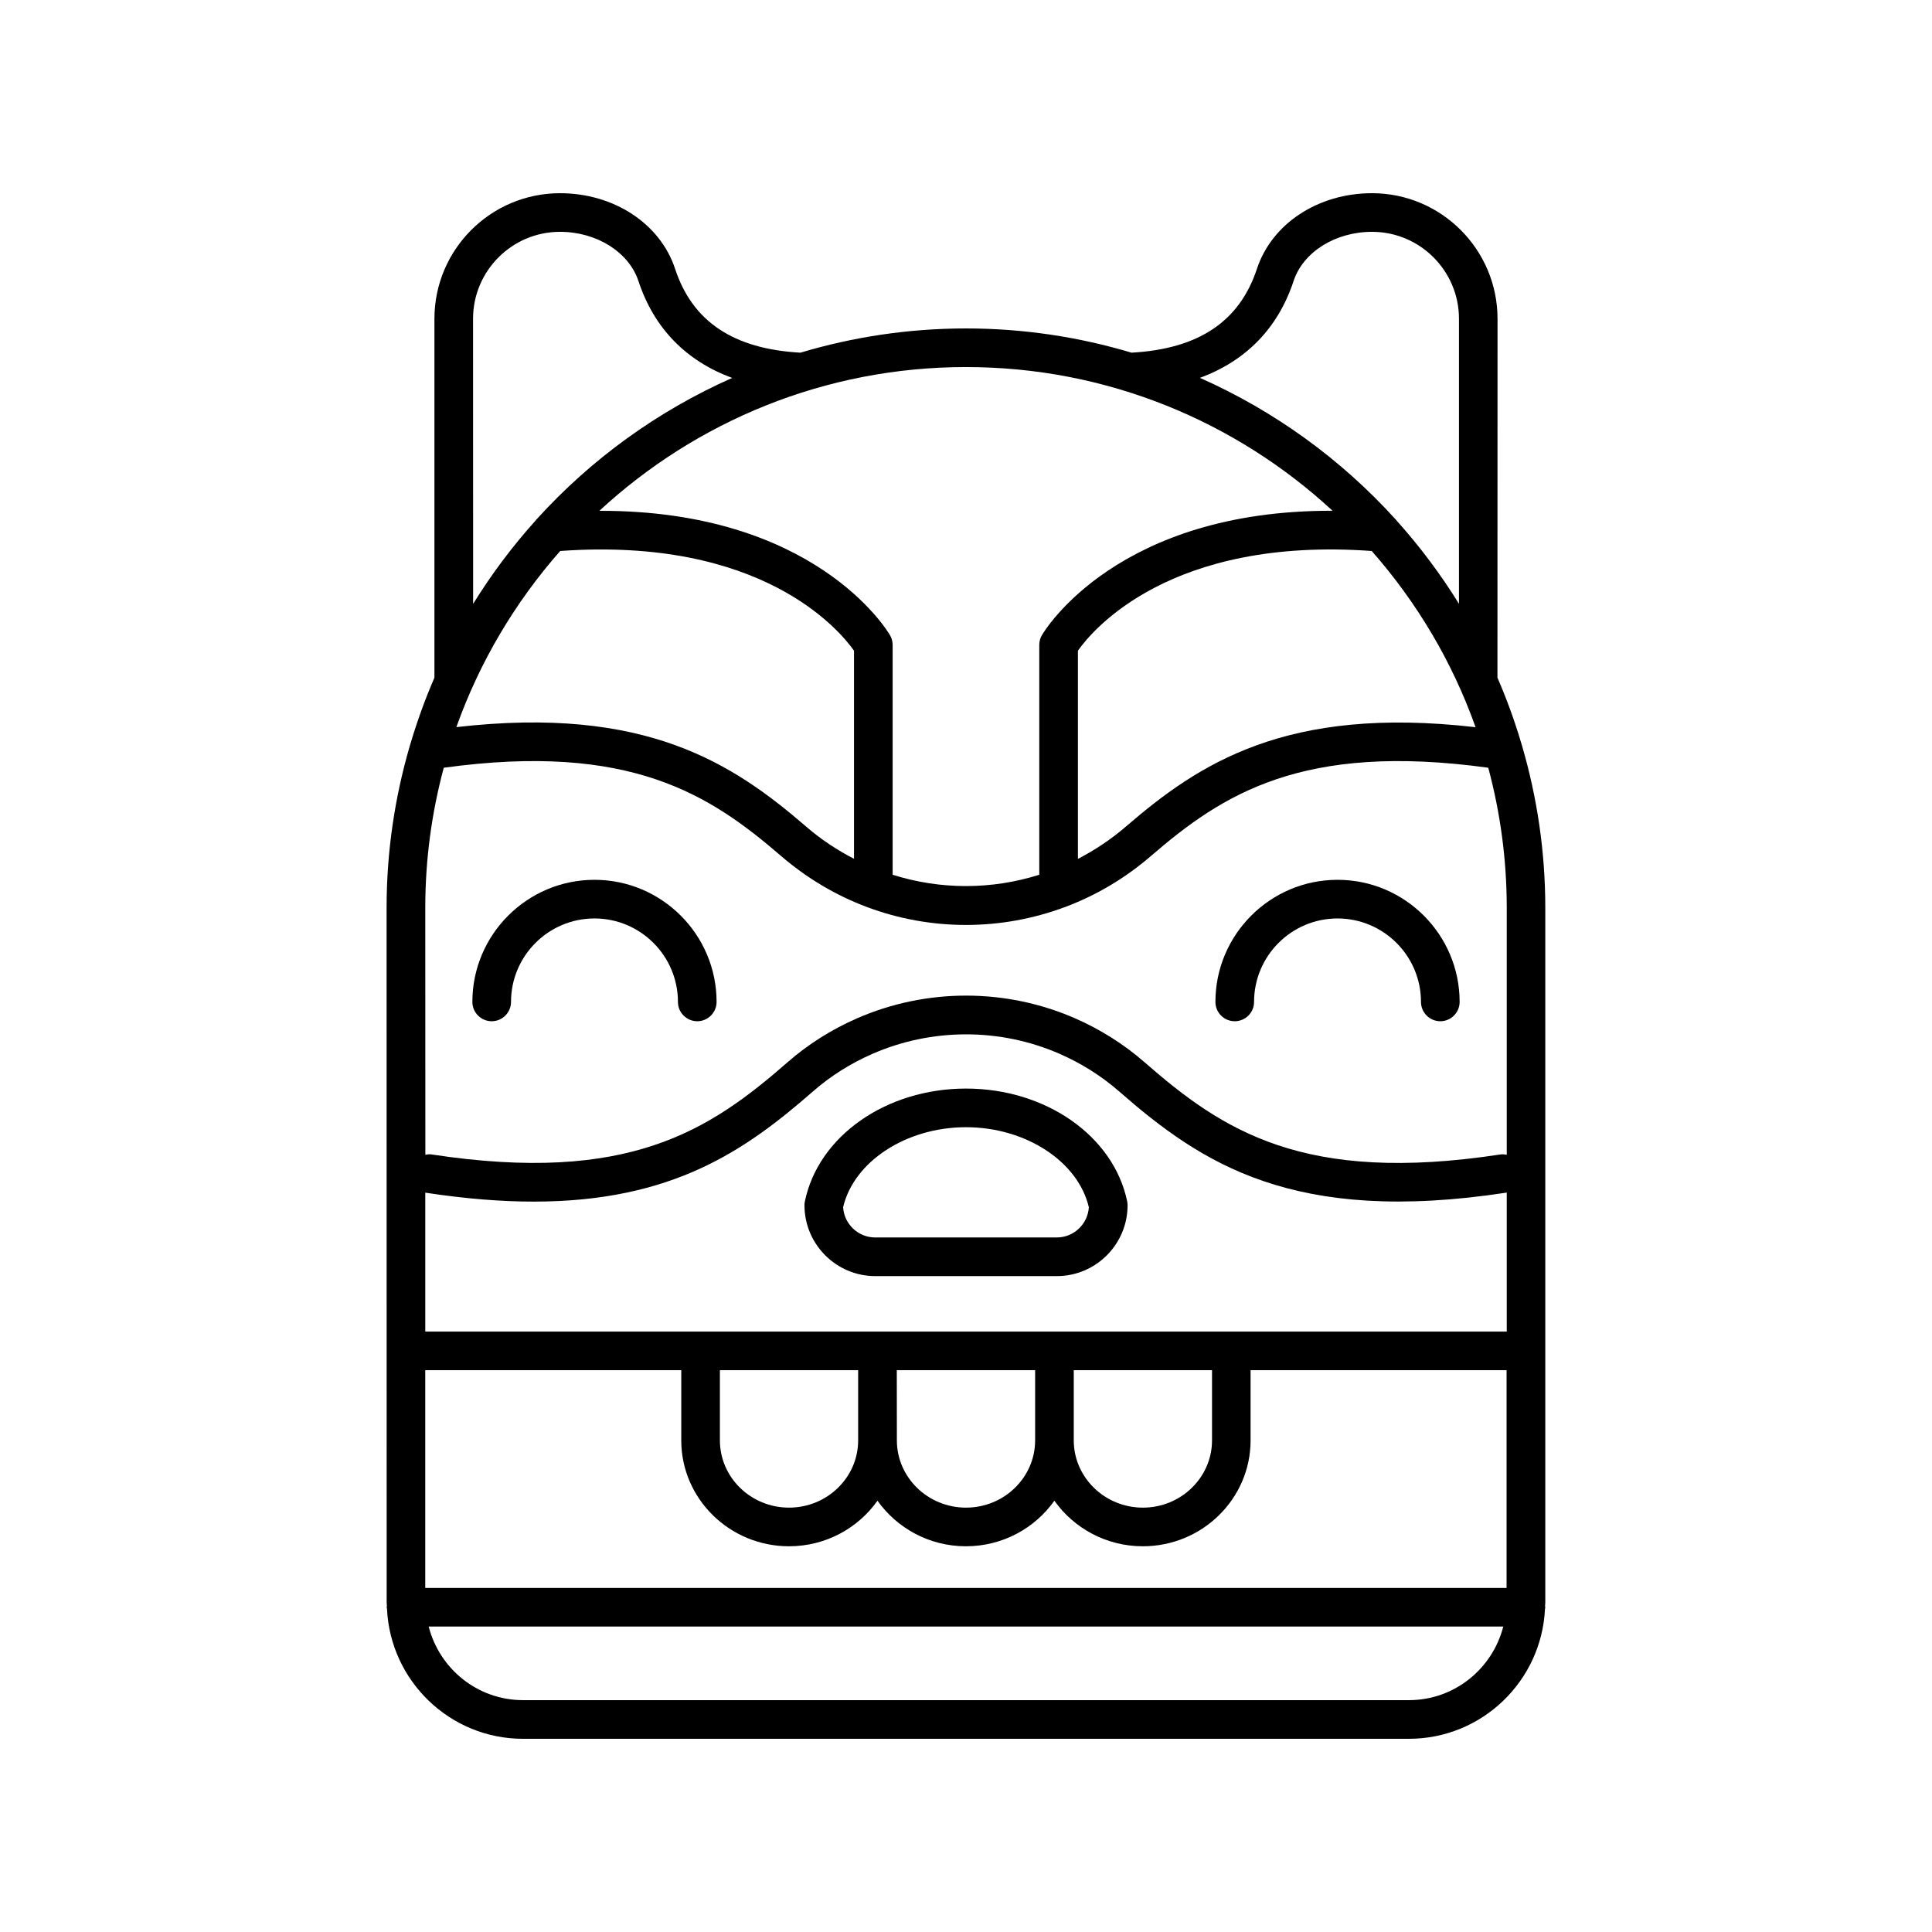 <?xml version="1.0" encoding="UTF-8"?>
<svg xmlns="http://www.w3.org/2000/svg" viewBox="0 0 100 100" class="icon">
 <g>
   <path d="m20.031 83.277c0.176 3.734 3.262 6.723 7.039 6.723h45.855c3.781 0 6.867-2.988 7.043-6.723 0.004-0.027 0.016-0.055 0.016-0.086 0-0.02-0.008-0.031-0.012-0.051 0-0.066 0.012-0.133 0.012-0.199v-35.957c0-2.902-0.422-5.703-1.195-8.355-0.008-0.031-0.016-0.062-0.027-0.09-0.348-1.184-0.766-2.34-1.254-3.461l0.004-18.578c0-3.586-2.914-6.5-6.496-6.5-2.789 0-5.184 1.574-5.957 3.914-0.902 2.731-3.027 4.148-6.492 4.34-2.715-0.812-5.59-1.254-8.566-1.254s-5.852 0.441-8.57 1.254c-3.461-0.191-5.59-1.605-6.488-4.34-0.773-2.34-3.168-3.914-5.957-3.914-3.586 0-6.5 2.914-6.5 6.5v18.578c-0.488 1.121-0.902 2.273-1.254 3.461-0.008 0.031-0.02 0.059-0.027 0.09-0.773 2.656-1.195 5.457-1.195 8.359l0.004 35.953c0 0.066 0.008 0.133 0.012 0.199 0 0.02-0.012 0.031-0.012 0.051 0 0.031 0.016 0.055 0.02 0.086zm8.965-54.758c10.41-0.746 14.441 4.074 15.207 5.16v10.773c-0.879-0.457-1.711-1.004-2.473-1.664-3.766-3.246-8.281-6.285-18.109-5.152 1.207-3.387 3.047-6.473 5.375-9.117zm42.004 0c2.332 2.648 4.172 5.734 5.375 9.121-9.828-1.133-14.344 1.906-18.109 5.152-0.762 0.656-1.594 1.207-2.473 1.664v-10.777c0.773-1.098 4.805-5.91 15.207-5.16zm-15.855 18.422c1.613-0.605 3.102-1.492 4.43-2.637 3.68-3.172 7.805-5.894 17.457-4.566 0.621 2.312 0.957 4.742 0.957 7.246v12.785c-0.102-0.016-0.207-0.031-0.316-0.016-10.211 1.559-14.391-1.242-18.438-4.777-1.062-0.926-2.266-1.688-3.586-2.266-3.586-1.57-7.703-1.57-11.293 0-1.32 0.578-2.527 1.34-3.586 2.266-4.047 3.535-8.227 6.332-18.438 4.777-0.109-0.016-0.215-0.004-0.316 0.016l-0.004-12.785c0-2.508 0.336-4.934 0.957-7.246 9.652-1.328 13.777 1.395 17.457 4.566 1.324 1.141 2.816 2.031 4.43 2.637 1.656 0.625 3.402 0.934 5.144 0.934s3.484-0.312 5.144-0.934zm-33.133 14.789c0.004 0 0.008 0.004 0.016 0.004 2.078 0.316 3.93 0.461 5.602 0.461 7.211 0 10.992-2.684 14.453-5.707 0.906-0.793 1.941-1.445 3.074-1.941 3.078-1.344 6.609-1.348 9.691 0 1.133 0.496 2.164 1.148 3.07 1.938 4.266 3.727 9.012 6.93 20.055 5.246 0.004 0 0.008-0.004 0.016-0.004v7.195h-55.977zm15.25 9.191h7.156v3.633c0 1.918-1.605 3.481-3.578 3.481s-3.578-1.562-3.578-3.481zm9.16 0h7.156v3.633c0 1.918-1.605 3.481-3.578 3.481s-3.578-1.562-3.578-3.481l-0.004-3.633zm9.156 0h7.156v3.633c0 1.918-1.605 3.481-3.578 3.481s-3.578-1.562-3.578-3.481zm-20.316 0v3.633c0 3.023 2.504 5.481 5.578 5.481 1.895 0 3.57-0.934 4.578-2.359 1.008 1.422 2.684 2.359 4.578 2.359 1.895 0 3.57-0.934 4.578-2.359 1.008 1.422 2.684 2.359 4.578 2.359 3.078 0 5.578-2.461 5.578-5.481v-3.633h13.25v11.27h-55.969v-11.27zm37.664 17.078h-45.855c-2.356 0-4.324-1.625-4.883-3.809h55.621c-0.559 2.184-2.527 3.809-4.883 3.809zm-5.969-73.457c0.492-1.496 2.16-2.543 4.059-2.543 2.481 0 4.5 2.019 4.5 4.5v14.754c-0.945-1.527-2.023-2.965-3.215-4.293-0.031-0.043-0.062-0.078-0.102-0.117-2.801-3.082-6.234-5.574-10.09-7.285 2.375-0.879 4.039-2.562 4.848-5.016zm2.016 11.895c-11.109-0.035-14.879 6.156-15.043 6.438-0.09 0.152-0.137 0.328-0.137 0.504v11.898c-2.473 0.781-5.117 0.781-7.59 0v-11.895c0-0.176-0.047-0.352-0.137-0.504-0.164-0.285-3.926-6.469-15.043-6.438 4.992-4.617 11.66-7.441 18.977-7.441s13.98 2.824 18.973 7.438zm-44.488-9.938c0-2.481 2.019-4.5 4.5-4.5 1.895 0 3.562 1.047 4.059 2.543 0.809 2.457 2.473 4.141 4.852 5.019-3.856 1.711-7.289 4.199-10.09 7.285-0.039 0.039-0.07 0.074-0.102 0.117-1.195 1.328-2.269 2.766-3.215 4.293z"/>
   <path d="m30.77 45.539c-3.484 0-6.32 2.836-6.32 6.32 0 0.551 0.449 1 1 1s1-0.449 1-1c0-2.383 1.938-4.32 4.32-4.32 2.383 0 4.32 1.938 4.32 4.32 0 0.551 0.449 1 1 1 0.551 0 1-0.449 1-1 0-3.484-2.836-6.32-6.32-6.32z"/>
   <path d="m63.91 52.859c0.551 0 1-0.449 1-1 0-2.383 1.938-4.32 4.32-4.32 2.383 0 4.32 1.938 4.32 4.32 0 0.551 0.449 1 1 1s1-0.449 1-1c0-3.484-2.836-6.32-6.32-6.32s-6.32 2.836-6.32 6.32c0 0.555 0.449 1 1 1z"/>
   <path d="m50 56.344c-4.133 0-7.641 2.457-8.34 5.84-0.016 0.066-0.02 0.133-0.02 0.203 0 2.019 1.645 3.664 3.664 3.664h9.395c2.019 0 3.664-1.645 3.664-3.664 0-0.066-0.008-0.137-0.02-0.203-0.703-3.383-4.211-5.84-8.344-5.84zm4.695 7.707h-9.395c-0.883 0-1.609-0.695-1.66-1.566 0.555-2.367 3.266-4.141 6.359-4.141s5.801 1.773 6.359 4.141c-0.051 0.871-0.777 1.566-1.664 1.566z"/>
 </g>
</svg>
